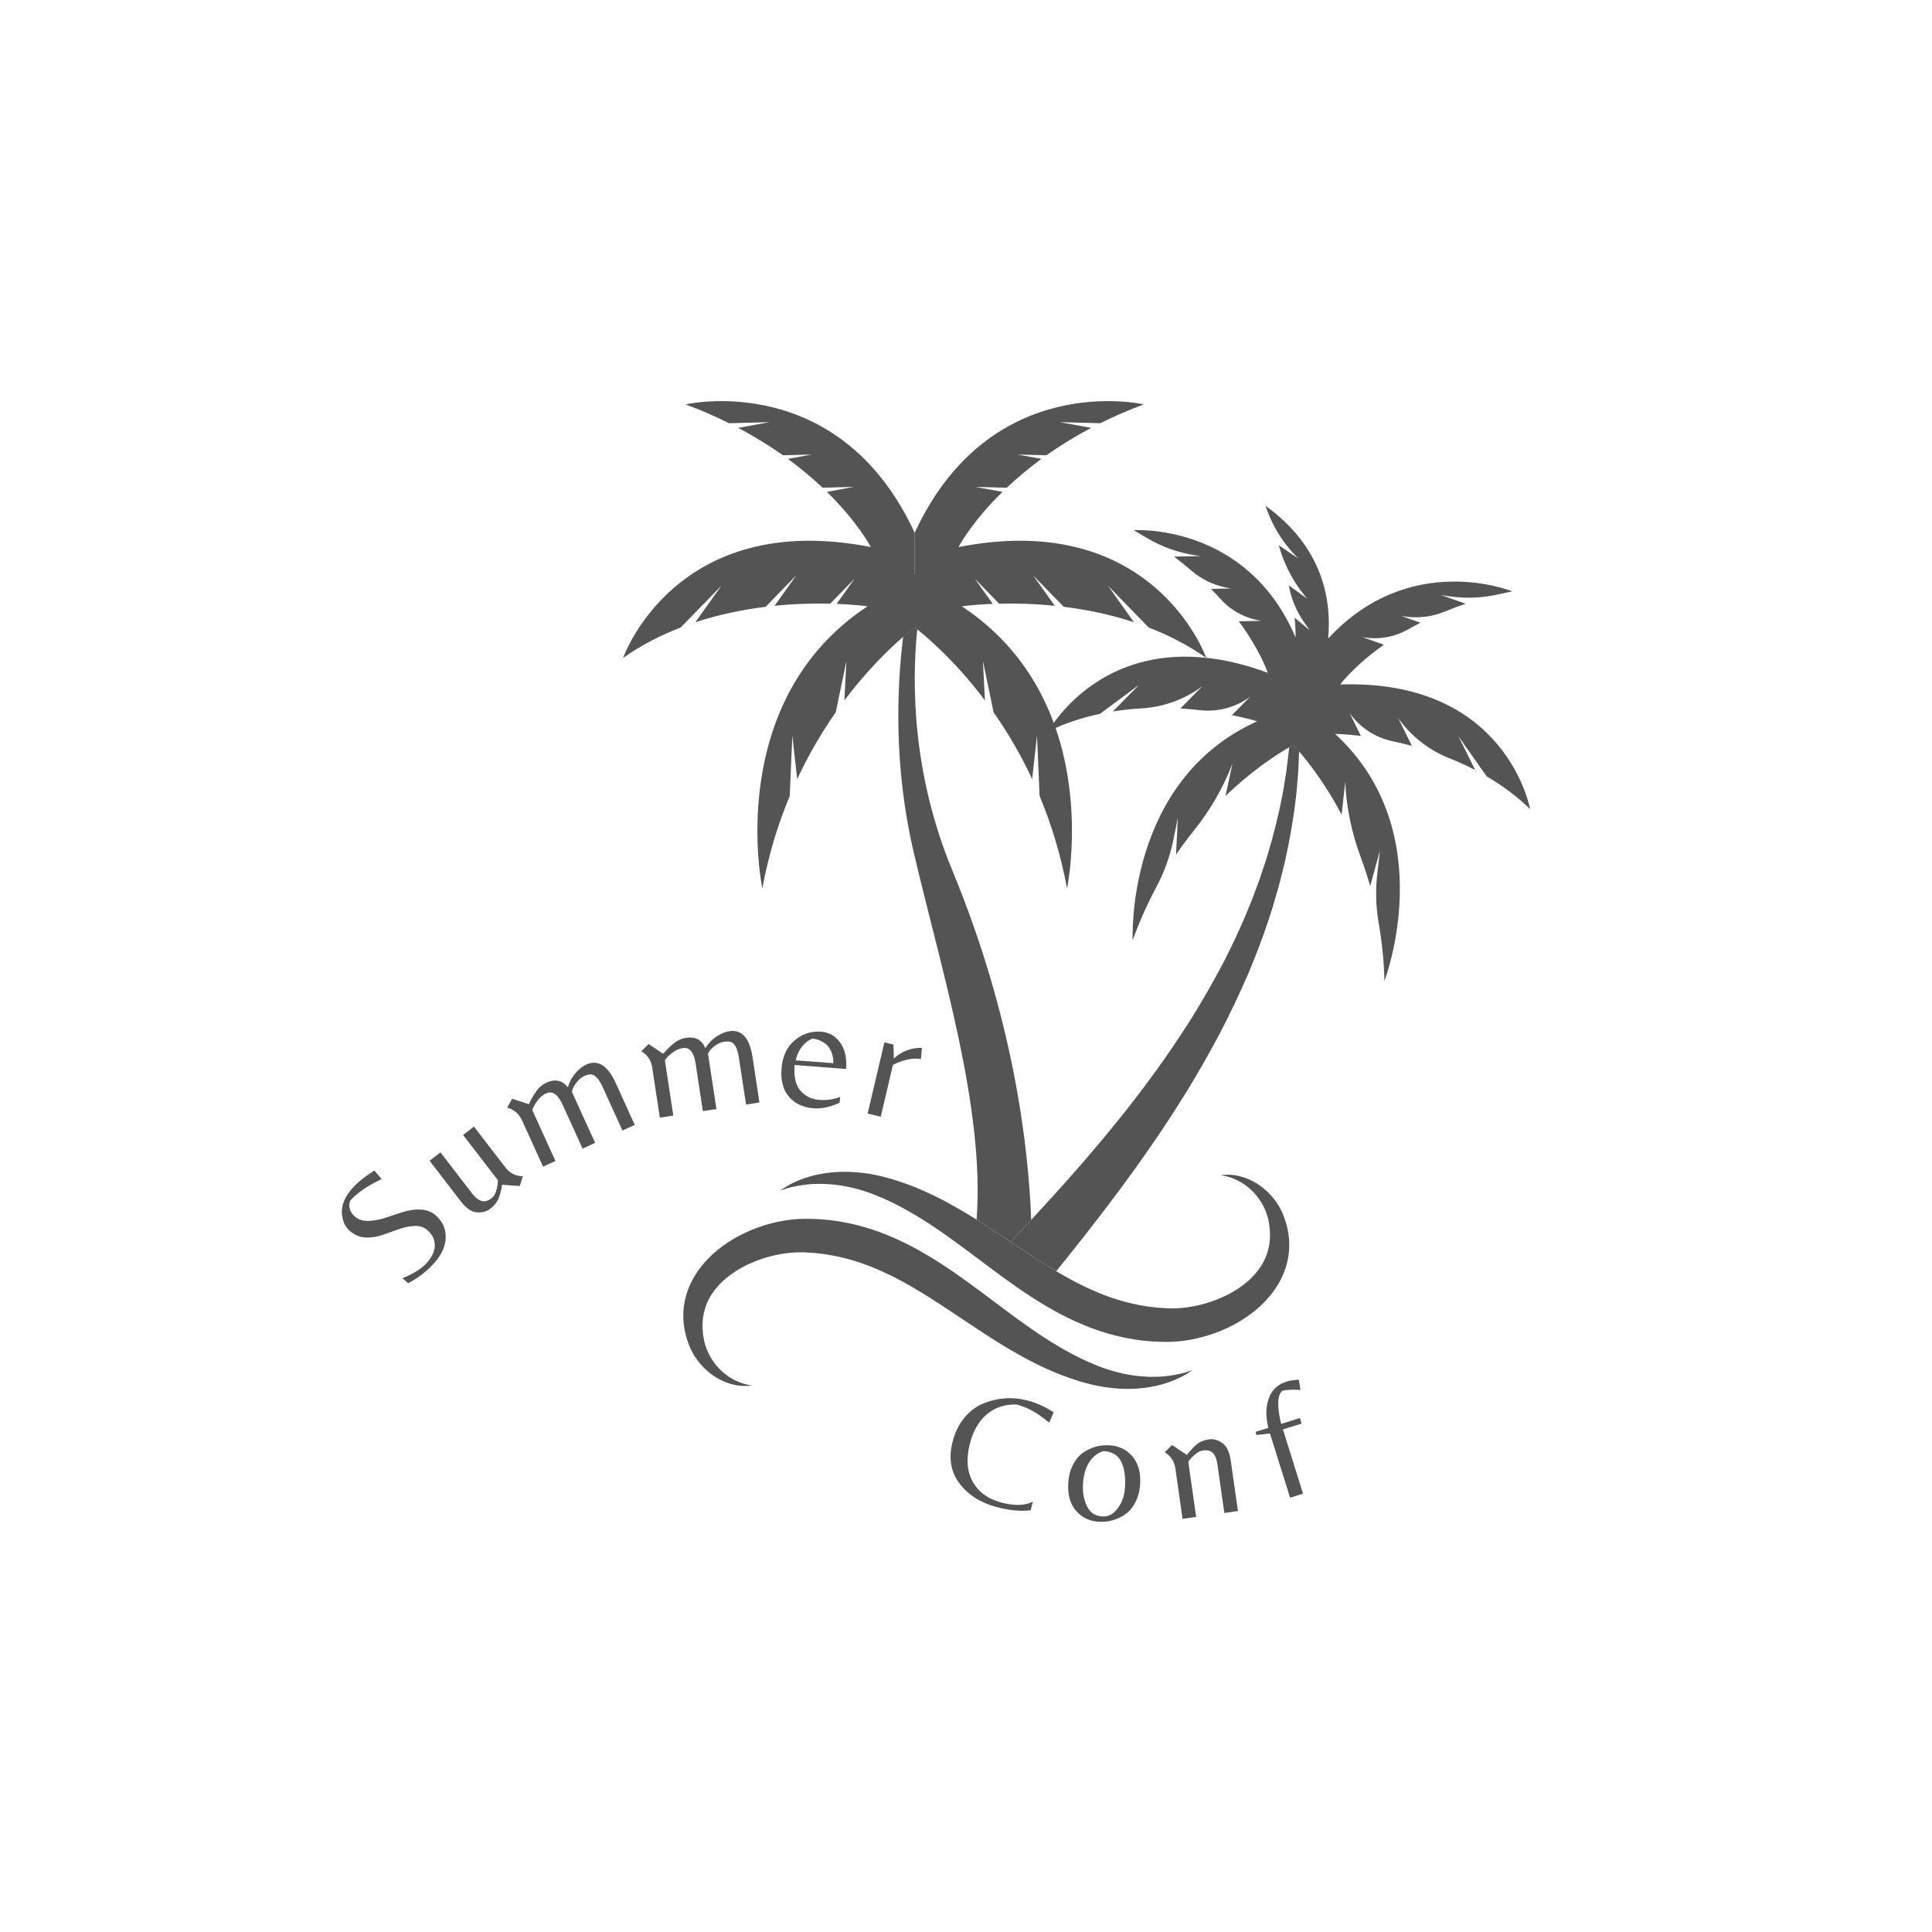 <svg xmlns="http://www.w3.org/2000/svg" xmlns:xlink="http://www.w3.org/1999/xlink" width="500" zoomAndPan="magnify" viewBox="0 0 375 375" height="500" preserveAspectRatio="xMidYMid meet" version="1.0"><defs><g/><clipPath id="de8c8adb52"><path d="M 120.848 77 L 178 77 L 178 173 L 120.848 173 Z M 120.848 77 " clip-rule="nonzero"/></clipPath><clipPath id="1a005c25e0"><path d="M 203.418 98 L 296.992 98 L 296.992 190.508 L 203.418 190.508 Z M 203.418 98 " clip-rule="nonzero"/></clipPath><clipPath id="cb52eeddd4"><path d="M 132.434 236.516 L 231.695 236.516 L 231.695 269.574 L 132.434 269.574 Z M 132.434 236.516 " clip-rule="nonzero"/></clipPath></defs><path fill="#545454" d="M 200.156 236.766 C 200.027 236.906 199.898 237.043 199.773 237.176 C 198.465 238.574 197.434 239.676 196.73 240.426 C 196.504 240.668 196.309 240.875 196.148 241.043 C 194.637 240.027 193.125 239.02 191.613 238.039 C 191.207 237.773 190.793 237.512 190.383 237.25 C 190.105 237.078 189.832 236.902 189.555 236.73 C 191.188 215.074 182.699 188.316 177.324 165.324 C 173.469 148.836 174.062 133.652 175.297 123.617 C 176.141 122.883 176.898 122.262 177.539 121.758 C 177.695 121.883 177.863 122.012 178.035 122.152 C 176.961 132.816 177.082 150.199 184.844 168.945 C 196.723 197.645 199.625 222.453 200.156 236.766 " fill-opacity="1" fill-rule="nonzero"/><path fill="#545454" d="M 177.539 111.324 L 179.875 111.324 C 179.875 111.324 178.715 115.387 178.035 122.152 C 177.863 122.012 177.695 121.883 177.539 121.758 C 176.898 122.262 176.141 122.883 175.297 123.617 C 176.23 115.984 177.539 111.324 177.539 111.324 " fill-opacity="1" fill-rule="nonzero"/><g clip-path="url(#de8c8adb52)"><path fill="#545454" d="M 177.539 103.414 L 177.539 121.758 C 176.898 122.262 176.141 122.883 175.297 123.617 C 172.281 126.238 168.121 130.32 163.898 135.941 L 164.289 128.281 L 162.219 138.258 C 159.609 141.98 157.031 146.301 154.73 151.227 L 153.793 142.766 L 153.285 154.504 C 151.066 159.828 149.199 165.793 147.965 172.43 C 147.965 172.43 140.305 136.219 168.387 117.684 C 168.387 117.684 166.109 117.352 162.391 117.207 L 165.867 112.328 L 161.145 117.172 C 158.172 117.098 154.461 117.168 150.344 117.586 L 154.539 111.695 L 148.605 117.781 C 144.309 118.309 139.648 119.234 134.973 120.773 L 140.016 113.691 L 132.117 121.797 C 128.285 123.273 124.5 125.199 120.945 127.695 C 120.945 127.695 131.051 98.727 169.027 106.184 C 169.027 106.184 166.586 101.434 160.492 95.469 L 165.746 94.508 L 159.664 94.668 C 157.758 92.863 155.52 90.969 152.93 89.066 L 157.555 88.223 L 151.961 88.371 C 149.406 86.562 146.523 84.766 143.281 83.051 L 149.363 81.941 L 141.52 82.148 C 138.922 80.855 136.113 79.625 133.07 78.492 C 133.07 78.492 162.805 71.566 177.539 103.414 " fill-opacity="1" fill-rule="nonzero"/></g><path fill="#545454" d="M 234.129 127.695 L 234.098 127.676 C 230.555 125.188 226.773 123.27 222.961 121.797 L 215.059 113.691 L 220.102 120.773 C 215.426 119.234 210.766 118.309 206.469 117.781 L 200.539 111.695 L 204.734 117.586 C 200.617 117.168 196.902 117.098 193.93 117.172 L 189.207 112.328 L 192.684 117.207 C 188.965 117.352 186.688 117.684 186.688 117.684 C 196.125 123.914 201.527 132.141 204.535 140.32 C 204.656 140.645 204.773 140.969 204.887 141.297 C 210.352 157.105 207.113 172.43 207.113 172.43 C 205.875 165.793 204.012 159.828 201.789 154.504 L 201.281 142.766 L 200.344 151.227 C 198.047 146.301 195.465 141.98 192.855 138.258 L 190.785 128.281 L 191.176 135.941 C 186.062 129.137 181.043 124.586 178.035 122.152 C 177.863 122.012 177.695 121.883 177.539 121.758 L 177.539 103.414 C 192.27 71.566 222.004 78.492 222.004 78.492 C 218.965 79.625 216.152 80.855 213.555 82.148 L 205.707 81.941 L 211.793 83.051 C 208.551 84.766 205.664 86.562 203.113 88.371 L 197.52 88.223 L 202.145 89.066 C 199.551 90.969 197.316 92.863 195.41 94.668 L 189.324 94.508 L 194.582 95.469 C 188.492 101.434 186.047 106.184 186.047 106.184 C 223.445 98.84 233.812 126.816 234.125 127.676 L 234.129 127.695 " fill-opacity="1" fill-rule="nonzero"/><g clip-path="url(#1a005c25e0)"><path fill="#545454" d="M 288.551 150.68 L 283.102 142.934 L 286.328 149.457 C 284.641 148.582 282.945 147.816 281.258 147.148 C 277.277 145.562 273.84 142.855 271.371 139.348 L 274.055 144.773 C 272.758 144.426 271.504 144.129 270.309 143.875 C 266.918 143.164 263.922 141.195 261.93 138.355 L 264.152 142.852 C 261.059 142.473 259.133 142.445 259.133 142.445 C 279.867 161.504 268.719 190.398 268.719 190.398 C 268.621 186.445 268.227 182.723 267.613 179.234 C 267.039 175.988 266.965 172.676 267.348 169.398 L 267.852 165.113 L 265.949 171.98 C 265.398 170.043 264.789 168.195 264.133 166.441 C 262.371 161.727 261.332 156.773 261.109 151.746 L 260.41 158.125 C 257.461 152.52 254.336 148.402 252.16 145.859 C 251.746 145.379 251.367 144.953 251.031 144.59 C 250.781 144.727 250.512 144.879 250.227 145.047 C 247.383 146.703 242.805 149.742 237.875 154.488 L 239.219 148.211 C 237.422 152.914 234.883 157.285 231.73 161.207 C 230.559 162.664 229.398 164.223 228.266 165.891 L 228.617 158.777 L 227.75 163.004 C 227.082 166.23 225.973 169.352 224.406 172.258 C 222.73 175.375 221.188 178.785 219.855 182.504 C 219.855 182.504 218.348 151.566 244.016 140.004 C 244.016 140.004 242.18 139.426 239.121 138.809 L 242.645 135.242 C 239.863 137.305 236.398 138.234 232.953 137.844 C 231.742 137.707 230.461 137.594 229.117 137.512 L 233.371 133.207 C 229.926 135.762 225.809 137.25 221.535 137.5 C 219.723 137.605 217.871 137.797 215.996 138.094 L 221.105 132.918 L 213.504 138.559 C 210.617 139.168 207.719 140.055 204.887 141.297 C 204.418 141.504 203.953 141.715 203.488 141.941 C 203.516 141.895 203.852 141.277 204.535 140.32 C 207.457 136.203 216.66 125.82 234.098 127.676 L 234.125 127.676 C 237.746 128.062 241.723 128.977 246.07 130.586 C 246.027 130.453 244.621 126.25 240.449 120.594 L 244.918 120.5 C 241.84 120.09 239.008 118.598 236.926 116.285 C 236.336 115.633 235.715 114.969 235.055 114.301 L 238.988 114.219 C 236.145 113.836 233.465 112.66 231.289 110.789 C 230.227 109.871 229.094 108.953 227.883 108.039 L 233.059 107.934 L 232.523 107.863 C 228.879 107.375 225.383 106.133 222.25 104.207 C 221.539 103.773 220.809 103.34 220.055 102.91 C 220.055 102.91 241.973 101.41 251.48 123.742 C 251.504 121.598 251.262 119.891 251.262 119.891 L 254.227 122.332 L 253.301 121.043 C 252.504 119.941 251.84 118.758 251.312 117.516 C 250.785 116.27 250.398 114.965 250.164 113.629 L 253.672 116.168 L 253.02 115.34 C 250.785 112.527 249.152 109.289 248.211 105.82 L 251.98 108.406 L 251.402 107.797 C 250.098 106.426 248.949 104.918 247.98 103.305 C 247.016 101.695 246.223 99.973 245.633 98.176 C 257 106.336 258.457 116.828 257.793 123.949 C 273.73 106.672 293.523 114.781 293.523 114.781 C 292.68 114.949 291.848 115.129 291.035 115.32 C 287.457 116.16 283.75 116.238 280.137 115.555 L 279.605 115.453 L 284.484 117.184 C 283.051 117.668 281.688 118.184 280.387 118.719 C 277.738 119.812 274.82 120.086 272.004 119.551 L 275.711 120.871 C 274.875 121.297 274.074 121.73 273.309 122.164 C 270.609 123.699 267.453 124.23 264.402 123.648 L 268.613 125.145 C 262.785 129.262 260.137 132.859 260.137 132.859 C 292.5 131.766 296.992 157.047 296.992 157.047 C 294.391 154.508 291.516 152.418 288.551 150.68 " fill-opacity="1" fill-rule="nonzero"/></g><path fill="#545454" d="M 251.031 144.59 C 250.781 144.727 250.512 144.879 250.227 145.047 C 250.199 145.383 250.168 145.723 250.121 146.062 C 249.906 147.816 249.73 149.625 249.398 151.465 C 248.848 155.164 247.953 159.012 246.906 162.938 C 246.621 163.914 246.336 164.898 246.047 165.891 C 245.914 166.387 245.746 166.879 245.582 167.371 C 245.418 167.867 245.254 168.359 245.09 168.855 C 244.926 169.352 244.758 169.852 244.594 170.348 C 244.434 170.848 244.234 171.336 244.051 171.832 C 243.68 172.824 243.309 173.816 242.938 174.812 C 242.117 176.781 241.328 178.785 240.418 180.707 C 239.973 181.68 239.559 182.645 239.051 183.637 C 238.566 184.609 238.086 185.582 237.605 186.555 C 235.602 190.387 233.449 194.137 231.203 197.75 C 228.922 201.344 226.574 204.816 224.195 208.098 C 221.797 211.375 219.426 214.5 217.074 217.391 C 214.742 220.297 212.457 222.984 210.336 225.457 C 209.262 226.684 208.227 227.855 207.246 228.973 C 206.258 230.078 205.312 231.129 204.426 232.117 C 202.809 233.891 201.375 235.457 200.156 236.766 C 200.027 236.906 199.898 237.043 199.773 237.176 C 198.465 238.574 197.434 239.676 196.73 240.426 C 196.504 240.668 196.309 240.875 196.148 241.043 C 197.512 241.949 198.875 242.863 200.25 243.758 C 200.66 244.027 201.074 244.293 201.484 244.559 C 202.648 245.312 203.824 246.039 205.008 246.738 C 205.625 245.977 206.426 244.984 207.387 243.785 C 208.613 242.266 210.074 240.41 211.742 238.277 C 212.57 237.203 213.453 236.059 214.379 234.855 C 215.297 233.637 216.262 232.359 217.266 231.023 C 219.25 228.328 221.391 225.402 223.555 222.23 C 225.754 219.078 227.957 215.672 230.18 212.109 C 232.383 208.535 234.539 204.766 236.617 200.871 C 238.66 196.961 240.598 192.91 242.371 188.793 C 242.789 187.762 243.207 186.727 243.629 185.695 C 244.051 184.695 244.43 183.609 244.82 182.555 C 245.633 180.445 246.285 178.328 246.98 176.234 C 247.289 175.18 247.594 174.121 247.898 173.074 C 248.047 172.551 248.211 172.031 248.34 171.504 C 248.477 170.977 248.605 170.449 248.738 169.93 C 248.867 169.402 249 168.883 249.129 168.363 C 249.262 167.844 249.395 167.328 249.496 166.801 C 249.715 165.762 249.934 164.73 250.148 163.703 C 250.926 159.586 251.543 155.586 251.824 151.762 C 252.02 149.859 252.066 147.992 252.145 146.195 C 252.152 146.082 252.156 145.973 252.16 145.859 C 251.746 145.379 251.367 144.953 251.031 144.59 " fill-opacity="1" fill-rule="nonzero"/><path fill="#545454" d="M 252.16 145.859 C 251.746 145.379 251.367 144.953 251.031 144.59 C 250.781 144.727 250.512 144.879 250.227 145.047 C 250.273 144.52 250.301 143.992 250.344 143.477 C 250.402 142.625 250.465 141.793 250.52 140.977 C 250.566 139.344 250.609 137.773 250.625 136.277 C 250.582 134.785 250.559 133.367 250.508 132.031 C 250.406 130.699 250.309 129.457 250.219 128.301 C 250.188 127.723 250.09 127.18 250.027 126.652 C 249.961 126.125 249.891 125.625 249.832 125.148 C 249.77 124.672 249.711 124.219 249.656 123.793 C 249.605 123.371 249.512 122.98 249.449 122.609 C 249.312 121.875 249.195 121.25 249.102 120.742 C 248.922 119.793 248.82 119.258 248.812 119.195 C 248.828 119.266 248.969 119.793 249.215 120.719 C 249.348 121.215 249.512 121.832 249.703 122.559 C 249.793 122.922 249.918 123.305 250 123.73 C 250.086 124.148 250.18 124.594 250.277 125.07 C 250.375 125.539 250.477 126.039 250.59 126.562 C 250.688 127.086 250.828 127.633 250.906 128.207 C 251.078 129.363 251.27 130.613 251.477 131.945 C 251.629 133.281 251.762 134.715 251.918 136.223 C 252.016 137.734 252.086 139.328 252.168 140.996 C 252.168 141.828 252.172 142.68 252.176 143.547 C 252.176 144.305 252.195 145.078 252.16 145.859 " fill-opacity="1" fill-rule="nonzero"/><g clip-path="url(#cb52eeddd4)"><path fill="#545454" d="M 231.434 265.961 C 231.434 265.961 231.324 266.031 231.113 266.172 C 231.008 266.238 230.879 266.324 230.723 266.426 C 230.57 266.531 230.395 266.652 230.176 266.766 C 229.961 266.887 229.719 267.023 229.453 267.168 C 229.32 267.25 229.176 267.312 229.027 267.383 C 228.875 267.453 228.723 267.527 228.559 267.602 C 228.234 267.766 227.875 267.906 227.492 268.055 C 227.297 268.129 227.102 268.215 226.891 268.281 C 226.684 268.352 226.469 268.422 226.246 268.492 C 225.805 268.645 225.328 268.766 224.824 268.895 C 224.574 268.965 224.316 269.012 224.051 269.062 C 223.785 269.117 223.512 269.176 223.234 269.223 C 222.676 269.305 222.09 269.414 221.477 269.453 C 221.172 269.477 220.859 269.52 220.543 269.531 C 220.227 269.543 219.902 269.559 219.574 269.574 C 218.254 269.605 216.848 269.535 215.371 269.367 C 215.004 269.316 214.633 269.27 214.254 269.211 C 213.879 269.145 213.496 269.074 213.113 269.004 C 212.727 268.93 212.344 268.836 211.953 268.75 L 211.66 268.684 C 211.566 268.652 211.613 268.668 211.586 268.66 L 211.48 268.633 L 211.34 268.594 C 211.156 268.547 210.973 268.496 210.785 268.449 C 210.41 268.348 210.035 268.254 209.648 268.145 C 209.25 268.016 208.848 267.883 208.441 267.75 C 207.609 267.496 206.832 267.184 206.008 266.887 C 204.391 266.262 202.75 265.531 201.109 264.715 C 199.457 263.918 197.828 262.988 196.18 262.035 C 195.77 261.793 195.355 261.551 194.941 261.305 C 194.535 261.055 194.125 260.801 193.715 260.547 C 193.301 260.293 192.895 260.035 192.484 259.773 C 192.078 259.516 191.664 259.25 191.258 258.984 C 187.98 256.863 184.711 254.605 181.383 252.469 C 179.723 251.391 178.039 250.375 176.34 249.402 C 175.914 249.168 175.492 248.914 175.059 248.691 C 174.629 248.465 174.199 248.238 173.77 248.008 C 172.902 247.578 172.039 247.137 171.16 246.758 C 167.664 245.16 164.047 244.043 160.395 243.488 L 160.051 243.43 C 159.938 243.41 159.82 243.402 159.707 243.387 L 159.02 243.309 C 158.562 243.258 158.109 243.191 157.648 243.176 C 157.191 243.148 156.734 243.117 156.277 243.086 L 156.234 243.082 C 156.254 243.082 156.129 243.082 156.266 243.082 L 155.984 243.078 L 155.613 243.074 L 155.238 243.07 L 154.945 243.082 L 154.352 243.098 C 154.137 243.113 153.922 243.129 153.707 243.141 C 153.492 243.152 153.281 243.184 153.066 243.203 C 152.852 243.23 152.637 243.246 152.422 243.281 C 152 243.348 151.57 243.406 151.148 243.492 C 150.938 243.535 150.727 243.566 150.516 243.617 C 150.309 243.668 150.098 243.715 149.891 243.766 C 148.223 244.168 146.629 244.75 145.137 245.445 C 143.652 246.156 142.297 247.008 141.102 247.965 C 139.914 248.926 138.934 250.02 138.164 251.18 C 137.395 252.344 136.898 253.598 136.617 254.871 C 136.328 256.145 136.301 257.441 136.434 258.691 C 136.449 258.848 136.465 259.004 136.48 259.156 C 136.504 259.312 136.539 259.465 136.562 259.617 C 136.59 259.77 136.617 259.922 136.648 260.074 L 136.688 260.301 C 136.648 260.195 136.68 260.289 136.676 260.273 L 136.699 260.367 L 136.734 260.488 C 136.82 260.805 136.906 261.156 136.996 261.375 C 137.039 261.5 137.082 261.625 137.121 261.75 C 137.16 261.875 137.227 262.008 137.277 262.137 C 137.707 263.172 138.293 264.078 138.914 264.867 C 139.539 265.648 140.227 266.297 140.906 266.809 C 142.258 267.855 143.574 268.352 144.48 268.617 C 144.711 268.676 144.918 268.738 145.094 268.777 C 145.273 268.809 145.43 268.836 145.551 268.859 C 145.797 268.902 145.926 268.926 145.926 268.926 C 145.926 268.926 145.797 268.938 145.547 268.965 C 145.422 268.977 145.262 268.992 145.074 269.008 C 144.891 269.02 144.672 269.012 144.426 269.012 C 144.301 269.008 144.168 269.016 144.031 269.004 C 143.891 268.988 143.746 268.973 143.594 268.961 C 143.441 268.941 143.277 268.934 143.113 268.902 C 142.949 268.871 142.777 268.836 142.598 268.801 C 142.508 268.785 142.414 268.766 142.324 268.746 C 142.23 268.727 142.137 268.695 142.043 268.672 C 141.852 268.617 141.656 268.559 141.453 268.5 C 141.25 268.438 141.051 268.352 140.84 268.273 C 140.734 268.23 140.625 268.191 140.516 268.148 C 140.414 268.098 140.305 268.047 140.199 267.996 C 139.984 267.891 139.754 267.793 139.535 267.668 C 139.316 267.543 139.09 267.41 138.859 267.273 C 138.637 267.133 138.414 266.973 138.18 266.812 C 138.125 266.773 138.066 266.73 138.008 266.691 C 137.953 266.645 137.895 266.602 137.84 266.555 C 137.727 266.465 137.617 266.375 137.5 266.281 C 136.59 265.531 135.715 264.578 134.941 263.406 C 134.848 263.258 134.746 263.121 134.652 262.957 C 134.562 262.793 134.469 262.625 134.379 262.453 C 134.18 262.094 134.066 261.816 133.922 261.508 L 133.871 261.395 L 133.828 261.309 C 133.816 261.273 133.84 261.348 133.797 261.223 L 133.703 260.961 C 133.641 260.789 133.578 260.613 133.512 260.434 C 133.449 260.258 133.383 260.082 133.324 259.898 C 133.273 259.711 133.223 259.523 133.168 259.336 C 132.75 257.828 132.539 256.133 132.664 254.344 C 132.789 252.555 133.281 250.691 134.133 248.945 C 134.988 247.199 136.188 245.578 137.602 244.145 C 137.781 243.969 137.965 243.793 138.145 243.621 L 138.418 243.355 L 138.707 243.109 C 138.902 242.945 139.094 242.781 139.289 242.613 C 139.484 242.453 139.691 242.305 139.891 242.145 C 140.293 241.824 140.715 241.543 141.141 241.25 C 141.352 241.098 141.574 240.973 141.793 240.832 C 142.012 240.699 142.227 240.555 142.453 240.426 C 142.68 240.301 142.906 240.176 143.133 240.047 C 143.246 239.984 143.359 239.918 143.473 239.855 L 143.82 239.68 C 144.055 239.566 144.289 239.445 144.523 239.332 C 144.762 239.223 145.004 239.117 145.242 239.008 C 145.719 238.785 146.215 238.602 146.707 238.402 C 146.953 238.305 147.207 238.223 147.461 238.133 C 147.715 238.047 147.965 237.953 148.223 237.879 C 148.477 237.801 148.734 237.723 148.992 237.648 C 149.25 237.566 149.516 237.508 149.777 237.438 C 150.297 237.289 150.836 237.188 151.371 237.07 C 151.637 237.016 151.91 236.977 152.184 236.93 C 152.457 236.883 152.727 236.832 153.004 236.805 C 153.281 236.77 153.559 236.734 153.836 236.699 C 154.121 236.668 154.43 236.652 154.727 236.629 L 155.176 236.598 L 155.922 236.574 L 156.109 236.566 L 156.379 236.566 C 156.918 236.578 157.461 236.586 158.004 236.598 C 158.551 236.598 159.094 236.652 159.641 236.695 L 160.461 236.762 C 160.598 236.773 160.734 236.781 160.871 236.797 L 161.281 236.852 C 165.656 237.371 169.996 238.66 173.984 240.48 C 174.988 240.922 175.957 241.422 176.93 241.91 C 177.406 242.168 177.879 242.426 178.355 242.684 C 178.832 242.941 179.285 243.223 179.75 243.488 L 180.441 243.895 L 181.125 244.312 C 181.57 244.594 182.031 244.871 182.465 245.16 C 182.906 245.449 183.348 245.734 183.789 246.023 C 184.219 246.316 184.648 246.609 185.078 246.902 C 188.496 249.254 191.672 251.691 194.734 253.977 C 197.789 256.254 200.73 258.398 203.625 260.207 C 204.34 260.676 205.066 261.094 205.777 261.52 C 206.129 261.738 206.492 261.918 206.848 262.121 C 207.203 262.312 207.551 262.527 207.906 262.703 C 208.609 263.062 209.312 263.453 209.988 263.754 C 210.328 263.918 210.664 264.074 210.996 264.234 C 211.359 264.387 211.719 264.539 212.074 264.691 C 214.754 265.871 217.359 266.555 219.73 266.934 C 220.914 267.117 222.039 267.191 223.086 267.238 C 224.129 267.254 225.098 267.23 225.973 267.145 C 227.719 266.977 229.094 266.668 230.012 266.406 C 230.246 266.348 230.449 266.273 230.625 266.219 C 230.801 266.164 230.949 266.117 231.07 266.074 C 231.309 266 231.434 265.961 231.434 265.961 " fill-opacity="1" fill-rule="nonzero"/></g><path fill="#545454" d="M 250.203 242.684 C 250.078 244.473 249.59 246.336 248.738 248.086 C 247.879 249.828 246.68 251.445 245.266 252.883 C 245.086 253.059 244.906 253.234 244.727 253.406 L 244.449 253.672 L 244.16 253.918 C 243.969 254.082 243.773 254.246 243.582 254.414 C 243.383 254.574 243.18 254.723 242.98 254.883 C 242.578 255.199 242.152 255.484 241.73 255.777 C 241.516 255.926 241.297 256.055 241.078 256.191 C 240.855 256.328 240.641 256.469 240.418 256.602 C 240.191 256.727 239.965 256.855 239.738 256.98 C 239.625 257.043 239.508 257.109 239.398 257.172 L 239.047 257.348 C 238.816 257.461 238.578 257.582 238.344 257.695 C 238.105 257.805 237.867 257.91 237.629 258.02 C 237.148 258.242 236.652 258.426 236.16 258.625 C 235.914 258.723 235.66 258.805 235.41 258.895 C 235.156 258.98 234.906 259.074 234.648 259.145 C 234.391 259.223 234.133 259.301 233.875 259.379 C 233.617 259.461 233.355 259.52 233.09 259.59 C 232.57 259.738 232.035 259.844 231.496 259.957 C 231.23 260.012 230.957 260.051 230.684 260.098 C 230.414 260.145 230.141 260.195 229.863 260.223 C 229.586 260.262 229.312 260.293 229.035 260.328 C 228.746 260.359 228.441 260.375 228.145 260.398 L 227.691 260.43 L 227.32 260.441 L 226.945 260.453 L 226.762 260.461 L 226.492 260.461 C 225.949 260.449 225.406 260.441 224.863 260.43 C 224.32 260.43 223.773 260.371 223.227 260.332 L 222.406 260.266 C 222.27 260.254 222.133 260.246 221.996 260.23 L 221.59 260.176 C 217.215 259.656 212.871 258.367 208.887 256.547 C 207.879 256.105 206.91 255.609 205.941 255.117 C 205.465 254.859 204.988 254.602 204.516 254.344 C 204.039 254.086 203.582 253.805 203.117 253.539 L 202.426 253.133 L 201.746 252.715 C 201.297 252.434 200.84 252.156 200.402 251.867 C 199.961 251.578 199.52 251.289 199.078 251.004 C 198.652 250.711 198.219 250.418 197.789 250.125 C 197.625 250.012 197.461 249.898 197.297 249.781 C 194.262 247.676 191.422 245.508 188.672 243.453 C 188.496 243.316 188.316 243.184 188.137 243.051 C 185.078 240.773 182.141 238.629 179.246 236.82 C 178.527 236.352 177.805 235.934 177.094 235.508 C 176.738 235.293 176.379 235.109 176.023 234.906 C 175.664 234.715 175.32 234.504 174.965 234.324 C 174.262 233.961 173.559 233.574 172.883 233.27 C 172.543 233.109 172.207 232.953 171.871 232.793 C 171.508 232.641 171.148 232.488 170.797 232.336 C 168.117 231.156 165.508 230.473 163.137 230.094 C 161.953 229.91 160.832 229.832 159.781 229.789 C 158.738 229.77 157.77 229.797 156.898 229.883 C 155.152 230.051 153.777 230.363 152.859 230.621 C 152.625 230.68 152.422 230.754 152.246 230.809 C 152.066 230.863 151.918 230.91 151.797 230.953 C 151.59 231.016 151.469 231.059 151.441 231.062 C 151.465 231.051 151.574 230.98 151.758 230.855 C 151.859 230.789 151.988 230.699 152.145 230.602 C 152.301 230.496 152.477 230.375 152.695 230.262 C 152.91 230.141 153.152 230.008 153.414 229.859 C 153.547 229.777 153.695 229.715 153.84 229.645 C 153.992 229.574 154.148 229.5 154.312 229.422 C 154.633 229.262 154.992 229.121 155.379 228.973 C 155.57 228.898 155.766 228.812 155.977 228.746 C 156.188 228.676 156.402 228.605 156.621 228.535 C 157.062 228.383 157.539 228.262 158.043 228.133 C 158.293 228.062 158.555 228.016 158.82 227.965 C 159.086 227.91 159.355 227.852 159.633 227.805 C 160.195 227.723 160.777 227.613 161.391 227.574 C 161.695 227.551 162.008 227.508 162.324 227.496 C 162.645 227.48 162.969 227.469 163.297 227.453 C 164.613 227.422 166.02 227.492 167.496 227.664 C 167.863 227.711 168.238 227.758 168.613 227.816 C 168.992 227.883 169.371 227.953 169.754 228.023 C 170.141 228.098 170.523 228.191 170.918 228.277 L 171.211 228.344 C 171.301 228.375 171.254 228.359 171.285 228.363 L 171.316 228.375 L 171.387 228.395 L 171.527 228.43 C 171.711 228.48 171.898 228.527 172.082 228.578 C 172.461 228.68 172.836 228.773 173.219 228.883 C 173.617 229.012 174.02 229.145 174.43 229.273 C 175.258 229.531 176.039 229.84 176.859 230.137 C 178.477 230.77 180.121 231.492 181.758 232.309 C 183.414 233.109 185.039 234.039 186.688 234.992 C 187.102 235.234 187.512 235.477 187.926 235.723 C 188.332 235.973 188.742 236.227 189.152 236.48 C 189.289 236.562 189.422 236.645 189.555 236.73 C 189.832 236.902 190.105 237.078 190.383 237.25 C 190.793 237.512 191.207 237.773 191.613 238.039 C 193.125 239.02 194.637 240.027 196.148 241.043 C 197.512 241.949 198.875 242.863 200.25 243.758 C 200.66 244.027 201.074 244.293 201.484 244.559 C 202.648 245.312 203.824 246.039 205.008 246.738 C 205.512 247.039 206.023 247.332 206.531 247.625 C 206.957 247.859 207.379 248.113 207.809 248.336 C 208.238 248.562 208.668 248.789 209.098 249.02 C 209.965 249.449 210.828 249.887 211.707 250.266 C 215.207 251.867 218.824 252.984 222.477 253.539 L 222.82 253.598 C 222.93 253.613 223.047 253.625 223.164 253.641 L 223.848 253.719 C 224.305 253.77 224.762 253.836 225.223 253.848 C 225.68 253.879 226.137 253.91 226.594 253.938 L 226.633 253.941 C 226.633 253.945 226.73 253.945 226.602 253.945 L 226.695 253.945 L 226.883 253.949 L 227.258 253.953 L 227.629 253.957 L 227.926 253.945 L 228.516 253.93 C 228.73 253.914 228.945 253.898 229.16 253.883 C 229.375 253.875 229.59 253.848 229.805 253.82 C 230.016 253.797 230.23 253.781 230.445 253.746 C 230.871 253.68 231.297 253.625 231.719 253.535 C 231.93 253.488 232.145 253.461 232.352 253.41 C 232.562 253.359 232.77 253.312 232.98 253.262 C 234.645 252.859 236.242 252.277 237.73 251.578 C 239.215 250.871 240.57 250.016 241.766 249.062 C 242.953 248.102 243.934 247.008 244.703 245.848 C 245.477 244.684 245.969 243.43 246.254 242.156 C 246.539 240.883 246.566 239.586 246.434 238.336 C 246.418 238.18 246.402 238.027 246.387 237.871 C 246.363 237.715 246.332 237.562 246.305 237.41 C 246.277 237.258 246.25 237.102 246.223 236.953 L 246.18 236.723 L 246.195 236.762 L 246.195 236.75 L 246.184 236.723 L 246.168 236.66 L 246.137 236.539 C 246.047 236.223 245.961 235.871 245.875 235.652 C 245.828 235.527 245.789 235.406 245.75 235.277 C 245.707 235.152 245.641 235.02 245.59 234.891 C 245.164 233.855 244.578 232.945 243.953 232.164 C 243.328 231.375 242.641 230.73 241.965 230.219 C 240.613 229.172 239.297 228.676 238.387 228.41 C 238.156 228.352 237.953 228.289 237.773 228.25 C 237.594 228.219 237.441 228.191 237.32 228.168 C 237.07 228.125 236.941 228.102 236.941 228.102 C 236.941 228.102 237.074 228.09 237.32 228.062 C 237.449 228.051 237.605 228.035 237.793 228.02 C 237.977 228.008 238.195 228.012 238.445 228.012 C 238.566 228.02 238.699 228.008 238.84 228.023 C 238.977 228.039 239.121 228.051 239.277 228.066 C 239.426 228.082 239.59 228.094 239.754 228.125 C 239.922 228.156 240.09 228.191 240.273 228.227 C 240.359 228.242 240.453 228.262 240.547 228.281 C 240.637 228.301 240.73 228.332 240.828 228.355 C 241.016 228.41 241.215 228.465 241.418 228.527 C 241.617 228.594 241.82 228.676 242.031 228.754 C 242.137 228.793 242.242 228.84 242.352 228.879 C 242.457 228.93 242.562 228.98 242.672 229.027 C 242.887 229.137 243.117 229.234 243.336 229.359 C 243.555 229.488 243.781 229.617 244.008 229.75 C 244.234 229.895 244.457 230.059 244.688 230.215 C 244.746 230.254 244.805 230.297 244.859 230.34 C 244.918 230.383 244.973 230.426 245.027 230.473 C 245.141 230.562 245.254 230.652 245.367 230.746 C 246.277 231.492 247.156 232.453 247.926 233.621 C 248.02 233.77 248.125 233.902 248.215 234.07 C 248.309 234.234 248.398 234.402 248.488 234.57 C 248.691 234.934 248.805 235.211 248.945 235.52 L 249 235.633 L 249.023 235.688 L 249.043 235.727 C 249.047 235.73 249.055 235.746 249.07 235.805 L 249.164 236.066 C 249.23 236.238 249.293 236.414 249.355 236.59 C 249.418 236.77 249.488 236.945 249.543 237.129 C 249.598 237.316 249.648 237.504 249.699 237.691 C 250.117 239.199 250.328 240.895 250.203 242.684 " fill-opacity="1" fill-rule="nonzero"/><g fill="#545454" fill-opacity="1"><g transform="translate(78.421, 251.258)"><g><path d="M -9.562 -15.141 C -8.875 -14.535 -7.992 -14.25 -6.922 -14.281 C -5.848 -14.312 -4.742 -14.516 -3.609 -14.891 C -2.473 -15.273 -1.332 -15.648 -0.188 -16.016 C 0.945 -16.379 2.086 -16.535 3.234 -16.484 C 4.391 -16.43 5.375 -16.047 6.188 -15.328 C 7.477 -14.191 8.113 -12.785 8.094 -11.109 C 8.07 -9.441 7.352 -7.801 5.938 -6.188 C 4.52 -4.57 2.805 -3.238 0.797 -2.188 L -0.312 -3.156 C 1.895 -4.051 3.488 -5.062 4.469 -6.188 C 5.457 -7.312 5.957 -8.43 5.969 -9.547 C 5.977 -10.66 5.492 -11.645 4.516 -12.5 C 3.848 -13.082 3.016 -13.348 2.016 -13.297 C 1.023 -13.254 0.004 -13.039 -1.047 -12.656 C -2.109 -12.27 -3.176 -11.895 -4.25 -11.531 C -5.32 -11.164 -6.41 -11.008 -7.516 -11.062 C -8.617 -11.125 -9.633 -11.562 -10.562 -12.375 C -11.488 -13.188 -11.988 -14.359 -12.062 -15.891 C -12.133 -17.422 -11.453 -19.004 -10.016 -20.641 C -9.086 -21.711 -7.664 -22.852 -5.75 -24.062 L -4.344 -22.406 C -7.125 -21.082 -9.176 -19.664 -10.5 -18.156 C -10.82 -16.988 -10.508 -15.984 -9.562 -15.141 Z M -9.562 -15.141 "/></g></g></g><g fill="#545454" fill-opacity="1"><g transform="translate(90.774, 237.522)"><g><path d="M 7.312 -10.938 C 8.188 -9.801 9.316 -9.227 10.703 -9.219 L 10.109 -7.312 L 6.688 -7.562 C 6.5 -6.395 6.25 -5.469 5.938 -4.781 C 5.633 -4.094 5.117 -3.469 4.391 -2.906 C 3.672 -2.352 2.797 -2.117 1.766 -2.203 C 0.734 -2.285 -0.305 -3.008 -1.359 -4.375 L -7.391 -12.219 L -5.281 -13.859 L 0.844 -5.891 C 1.457 -5.098 2.066 -4.609 2.672 -4.422 C 3.285 -4.234 3.945 -4.414 4.656 -4.969 C 5.375 -5.52 5.781 -6.676 5.875 -8.438 L -0.891 -17.219 L 1.219 -18.859 Z M 7.312 -10.938 "/></g></g></g><g fill="#545454" fill-opacity="1"><g transform="translate(103.032, 227.517)"><g><path d="M 10.766 -20.891 C 13.016 -21.91 14.914 -20.723 16.469 -17.328 L 20.172 -9.172 L 17.781 -8.094 L 13.969 -16.469 C 13.238 -18.062 12.488 -18.895 11.719 -18.969 C 11.332 -19 10.867 -18.891 10.328 -18.641 C 9.797 -18.391 9.289 -17.953 8.812 -17.328 C 8.344 -16.711 8.062 -16.133 7.969 -15.594 L 12.484 -5.688 L 10.047 -4.578 L 6.172 -13.094 C 5.711 -14.102 5.219 -14.789 4.688 -15.156 C 4.156 -15.52 3.594 -15.566 3 -15.297 C 2.406 -15.035 1.898 -14.645 1.484 -14.125 C 1.066 -13.602 0.754 -13.133 0.547 -12.719 C 0.348 -12.312 0.266 -12.082 0.297 -12.031 L 4.781 -2.172 L 2.375 -1.078 L -1.703 -10.047 C -2.297 -11.336 -3.258 -12.16 -4.594 -12.516 L -3.625 -14.25 L -0.391 -13.188 C 0.172 -14.352 0.703 -15.258 1.203 -15.906 C 1.711 -16.562 2.332 -17.055 3.062 -17.391 C 4.719 -18.141 6.094 -17.836 7.188 -16.484 C 7.508 -17.555 8.008 -18.477 8.688 -19.25 C 9.375 -20.031 10.066 -20.578 10.766 -20.891 Z M 10.766 -20.891 "/></g></g></g><g fill="#545454" fill-opacity="1"><g transform="translate(125.498, 217.331)"><g><path d="M 16.031 -17.172 C 18.477 -17.547 19.988 -15.883 20.562 -12.188 L 21.906 -3.344 L 19.312 -2.938 L 17.922 -12.031 C 17.66 -13.758 17.16 -14.77 16.422 -15.062 C 16.078 -15.195 15.609 -15.219 15.016 -15.125 C 14.43 -15.039 13.828 -14.766 13.203 -14.297 C 12.586 -13.828 12.16 -13.336 11.922 -12.828 L 13.562 -2.062 L 10.922 -1.672 L 9.516 -10.922 C 9.348 -12.016 9.055 -12.812 8.641 -13.312 C 8.234 -13.812 7.707 -14.008 7.062 -13.906 C 6.414 -13.812 5.816 -13.57 5.266 -13.188 C 4.723 -12.801 4.301 -12.438 4 -12.094 C 3.695 -11.758 3.551 -11.562 3.562 -11.5 L 5.188 -0.797 L 2.578 -0.391 L 1.094 -10.141 C 0.875 -11.535 0.172 -12.582 -1.016 -13.281 L 0.391 -14.688 L 3.219 -12.797 C 4.07 -13.766 4.832 -14.492 5.5 -14.984 C 6.164 -15.473 6.891 -15.773 7.672 -15.891 C 9.473 -16.172 10.719 -15.504 11.406 -13.891 C 12 -14.836 12.727 -15.594 13.594 -16.156 C 14.457 -16.719 15.27 -17.055 16.031 -17.172 Z M 16.031 -17.172 "/></g></g></g><g fill="#545454" fill-opacity="1"><g transform="translate(150.366, 214.172)"><g><path d="M 3.859 -7.453 C 3.691 -5.191 4.078 -3.523 5.016 -2.453 C 5.961 -1.391 7.16 -0.801 8.609 -0.688 C 10.055 -0.582 11.422 -0.77 12.703 -1.25 L 12.609 -0.141 C 10.816 0.703 9.141 1.066 7.578 0.953 C 5.547 0.797 3.953 0.055 2.797 -1.266 C 1.641 -2.586 1.148 -4.414 1.328 -6.75 C 1.504 -9.094 2.336 -10.91 3.828 -12.203 C 5.328 -13.492 7.062 -14.066 9.031 -13.922 C 10.551 -13.797 11.773 -13.094 12.703 -11.812 C 13.641 -10.539 14.023 -8.832 13.859 -6.688 Z M 7.312 -12.578 C 6.562 -12.285 5.891 -11.766 5.297 -11.016 C 4.711 -10.266 4.301 -9.379 4.062 -8.359 L 11.391 -7.812 C 11.391 -8.695 11.242 -9.461 10.953 -10.109 C 10.66 -10.766 10.285 -11.266 9.828 -11.609 C 9.004 -12.191 8.164 -12.516 7.312 -12.578 Z M 7.312 -12.578 "/></g></g></g><g fill="#545454" fill-opacity="1"><g transform="translate(166.439, 215.688)"><g><path d="M 4.516 1.062 L 1.969 0.453 L 5.219 -13.359 L 6.984 -12.938 L 7.062 -10.188 C 7.633 -10.82 8.441 -11.348 9.484 -11.766 C 10.523 -12.18 11.531 -12.352 12.5 -12.281 L 12.312 -10.109 C 11.551 -10.297 10.645 -10.258 9.594 -10 C 8.539 -9.75 7.633 -9.41 6.875 -8.984 Z M 4.516 1.062 "/></g></g></g><g fill="#545454" fill-opacity="1"><g transform="translate(181.592, 289.034)"><g><path d="M 11.906 3.5 C 8.758 2.676 6.332 1.133 4.625 -1.125 C 2.926 -3.383 2.492 -6.102 3.328 -9.281 C 3.816 -11.145 4.609 -12.711 5.703 -13.984 C 6.805 -15.254 8.035 -16.148 9.391 -16.672 C 12.16 -17.773 15 -17.945 17.906 -17.188 C 19.57 -16.75 21.242 -15.988 22.922 -14.906 L 22.062 -12.906 C 21.219 -13.562 20.562 -14.055 20.094 -14.391 C 18.719 -15.336 17.258 -16.016 15.719 -16.422 C 13.469 -16.484 11.555 -15.859 9.984 -14.547 C 8.422 -13.234 7.32 -11.359 6.688 -8.922 C 5.906 -5.953 6.082 -3.453 7.219 -1.422 C 8.363 0.598 10.211 1.941 12.766 2.609 C 15.316 3.273 17.359 3.219 18.891 2.438 L 18.453 4.109 C 16.535 4.348 14.352 4.145 11.906 3.5 Z M 11.906 3.5 "/></g></g></g><g fill="#545454" fill-opacity="1"><g transform="translate(206.185, 294.67)"><g><path d="M 9.094 -14.141 C 10.926 -14.055 12.414 -13.359 13.562 -12.047 C 14.707 -10.734 15.227 -8.977 15.125 -6.781 C 15.051 -5.395 14.75 -4.18 14.219 -3.141 C 13.695 -2.098 13.031 -1.297 12.219 -0.734 C 10.688 0.316 9.004 0.797 7.172 0.703 C 5.348 0.617 3.863 -0.07 2.719 -1.375 C 1.57 -2.688 1.051 -4.441 1.156 -6.641 C 1.227 -8.035 1.523 -9.254 2.047 -10.297 C 2.566 -11.336 3.227 -12.141 4.031 -12.703 C 5.57 -13.754 7.258 -14.234 9.094 -14.141 Z M 7.797 -0.328 C 8.723 -0.273 9.523 -0.594 10.203 -1.281 C 11.43 -2.477 12.094 -4.113 12.188 -6.188 C 12.289 -8.27 12.016 -9.91 11.359 -11.109 C 10.703 -12.305 9.566 -12.941 7.953 -13.016 C 6.754 -12.609 5.816 -11.836 5.141 -10.703 C 4.473 -9.578 4.098 -8.191 4.016 -6.547 C 3.941 -4.91 4.211 -3.477 4.828 -2.25 C 5.441 -1.031 6.43 -0.391 7.797 -0.328 Z M 7.797 -0.328 "/></g></g></g><g fill="#545454" fill-opacity="1"><g transform="translate(227.049, 295.166)"><g><path d="M 3.312 -12.766 C 4.07 -13.723 4.75 -14.43 5.344 -14.891 C 5.945 -15.359 6.691 -15.656 7.578 -15.781 C 8.473 -15.914 9.348 -15.68 10.203 -15.078 C 11.055 -14.484 11.602 -13.328 11.844 -11.609 L 13.234 -1.875 L 10.594 -1.5 L 9.25 -10.922 C 9.113 -11.93 8.828 -12.664 8.391 -13.125 C 7.961 -13.594 7.305 -13.758 6.422 -13.625 C 5.547 -13.5 4.602 -12.773 3.594 -11.453 L 5.125 -0.734 L 2.484 -0.359 L 1.094 -10.125 C 0.895 -11.52 0.203 -12.57 -0.984 -13.281 L 0.453 -14.688 Z M 3.312 -12.766 "/></g></g></g><g fill="#545454" fill-opacity="1"><g transform="translate(247.311, 291.673)"><g><path d="M 5 -16.438 L 5.328 -15.359 L 1.703 -14.219 L 5.609 -1.75 L 3.094 -0.969 L -0.812 -13.438 L -3.422 -13.141 L -3.609 -13.75 L -1.125 -14.516 C -1.664 -16.672 -1.641 -18.578 -1.047 -20.234 C -0.453 -21.891 0.703 -22.984 2.422 -23.516 C 2.973 -23.691 3.766 -23.812 4.797 -23.875 L 5.109 -21.844 C 4.598 -21.938 3.969 -21.961 3.219 -21.922 C 2.469 -21.891 1.914 -21.816 1.562 -21.703 C 0.988 -21.148 0.734 -20.234 0.797 -18.953 C 0.859 -17.68 1.051 -16.461 1.375 -15.297 Z M 5 -16.438 "/></g></g></g></svg>